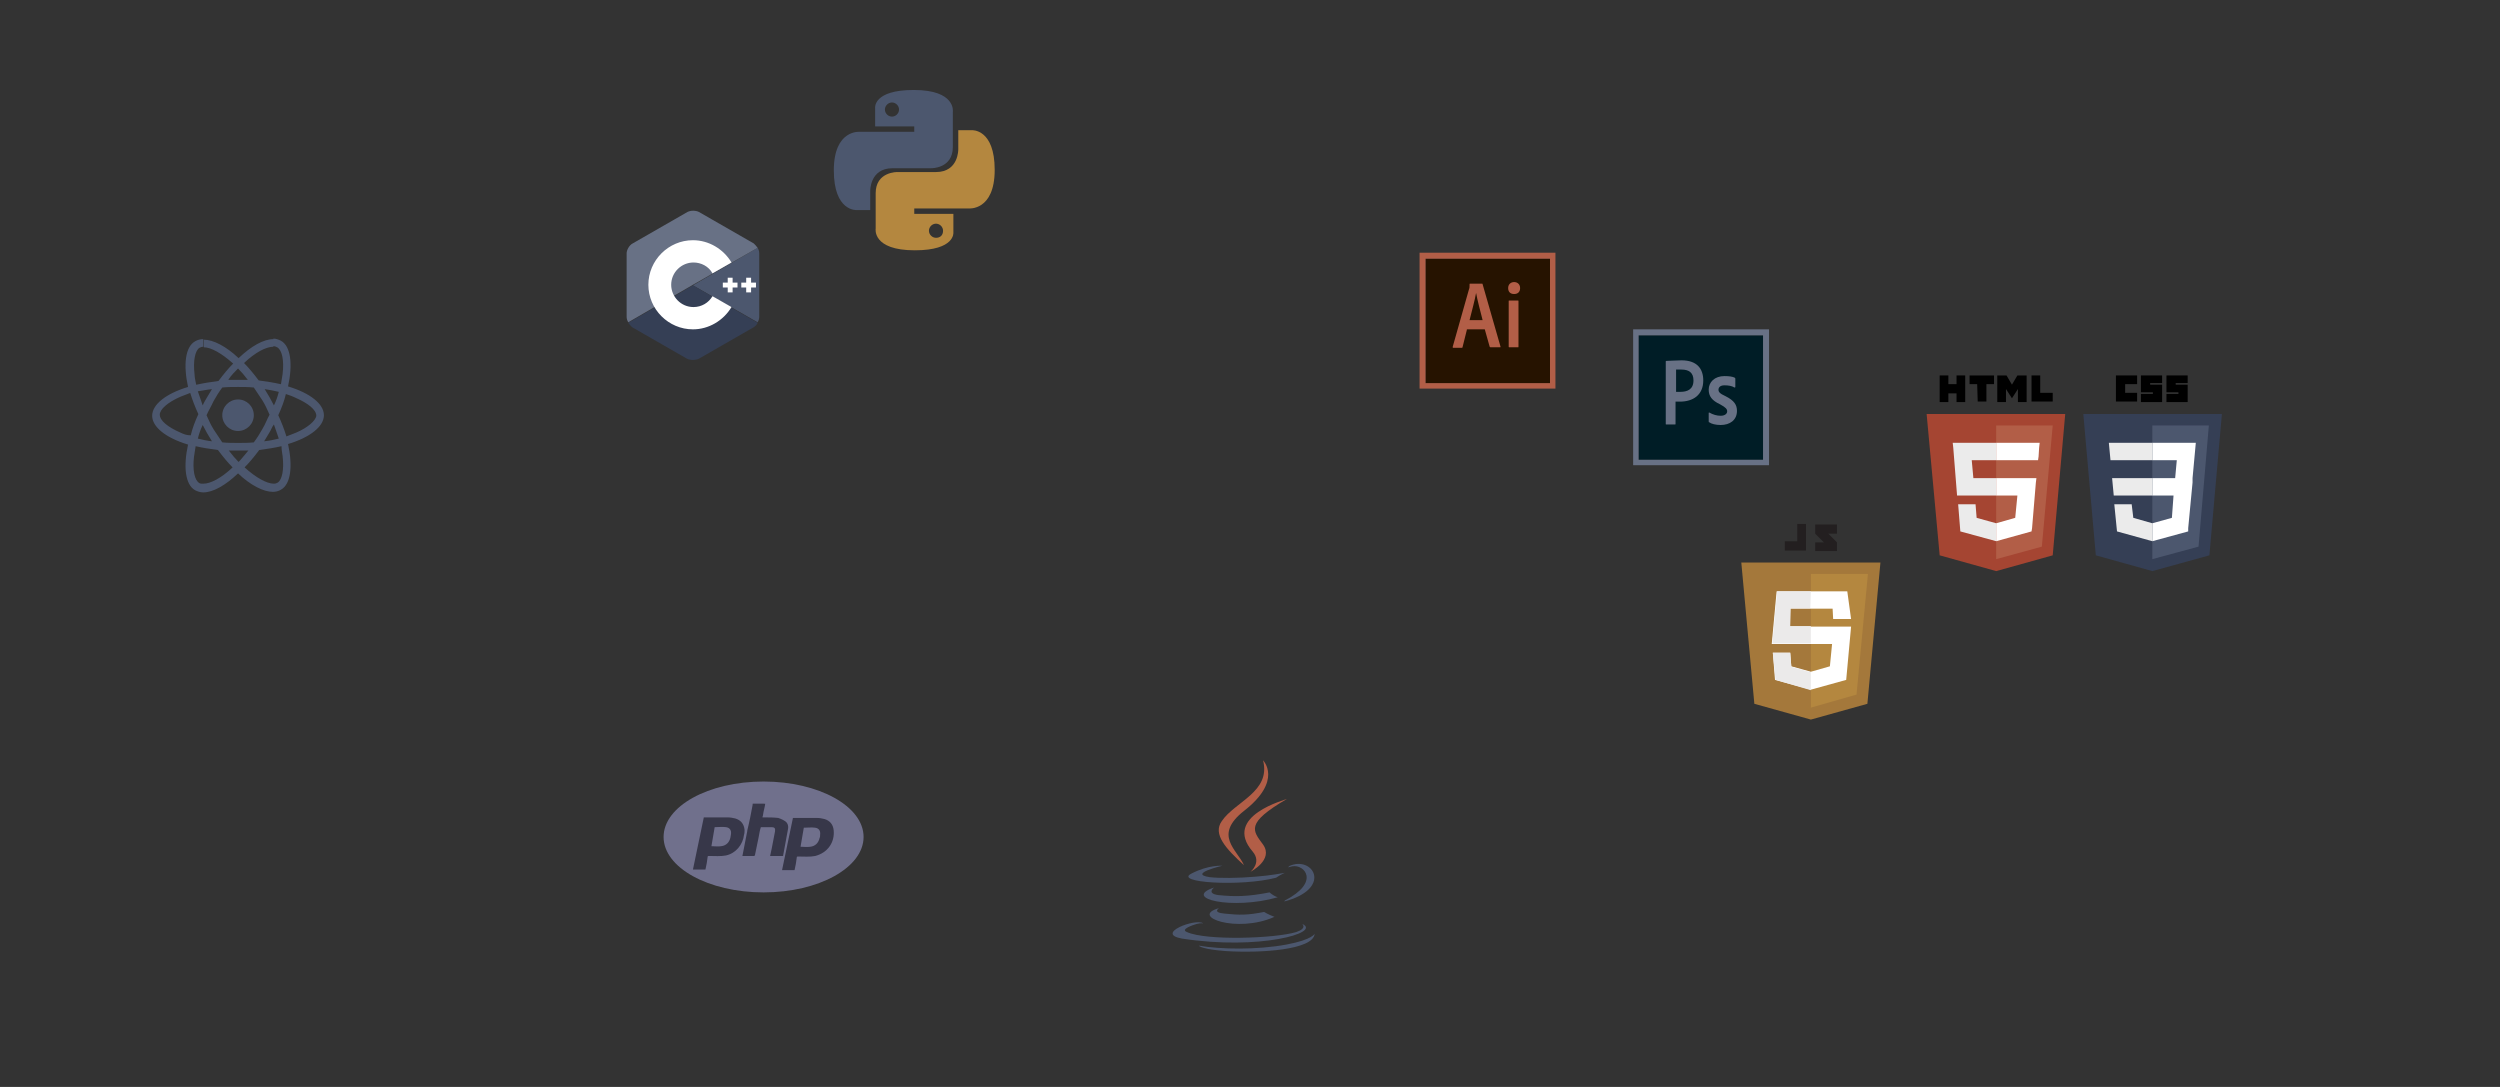 <?xml version="1.0" encoding="utf-8"?>
<!-- Generator: Adobe Illustrator 21.1.0, SVG Export Plug-In . SVG Version: 6.00 Build 0)  -->
<svg version="1.1" id="Layer_1" xmlns="http://www.w3.org/2000/svg" xmlns:xlink="http://www.w3.org/1999/xlink" x="0px" y="0px"
	 viewBox="0 0 460 200" style="enable-background:new 0 0 460 200;" xml:space="preserve">
<rect x="0" y="0" width="460" height="200" fill="#333333" stroke="none"/>
<style type="text/css">
	.st0{fill:#4C576E;}
	.st1{fill:#B25E47;}
	.st2{fill:#70708C;}
	.st3{fill:#373749;}
	.st4{fill:#B4873F;}
	.st5{fill:#261300;}
	.st6{fill:#001D26;}
	.st7{fill:#687185;}
	.st8{fill:#353F55;}
	.st9{fill:#EBEBEB;}
	.st10{fill:#FFFFFF;}
	.st11{fill:#A54532;}
	.st12{fill:#A4783B;}
	.st13{fill:#EBEAEA;}
	.st14{fill:#231F20;}
</style>
<g>
	<path class="st0" d="M224.3,167.1c0,0-1.3,0.8,1,1c2.8,0.3,4.2,0.3,7.3-0.3c0,0,0.8,0.5,1.9,0.9
		C227.6,171.8,218.8,168.6,224.3,167.1"/>
	<path class="st0" d="M223.4,163.3c0,0-1.5,1.1,0.8,1.4c3,0.3,5.3,0.3,9.4-0.5c0,0,0.6,0.6,1.5,0.9
		C226.7,167.5,217.4,165.3,223.4,163.3"/>
	<path class="st1" d="M230.5,156.7c1.7,2-0.4,3.7-0.4,3.7s4.3-2.2,2.3-5c-1.9-2.6-3.3-3.9,4.4-8.4
		C236.8,147.1,224.8,150.1,230.5,156.7"/>
	<path class="st0" d="M239.6,170c0,0,1,0.8-1.1,1.5c-4,1.2-16.6,1.6-20.1,0c-1.3-0.5,1.1-1.3,1.8-1.5c0.8-0.2,1.2-0.1,1.2-0.1
		c-1.4-1-9,1.9-3.9,2.8C231.7,174.9,243.3,171.6,239.6,170"/>
	<path class="st0" d="M224.9,159.3c0,0-6.4,1.5-2.3,2.1c1.7,0.2,5.2,0.2,8.5-0.1c2.7-0.2,5.3-0.7,5.3-0.7s-0.9,0.4-1.6,0.9
		c-6.5,1.7-19.1,0.9-15.5-0.8C222.4,159.1,224.9,159.3,224.9,159.3"/>
	<path class="st0" d="M236.4,165.7c6.6-3.4,3.6-6.7,1.4-6.3c-0.5,0.1-0.8,0.2-0.8,0.2s0.2-0.3,0.6-0.4c4.2-1.5,7.5,4.4-1.4,6.7
		C236.3,165.9,236.4,165.8,236.4,165.7"/>
	<path class="st1" d="M232.4,139.9c0,0,3.7,3.7-3.5,9.3c-5.7,4.5-1.3,7.1,0,10c-3.3-3-5.8-5.7-4.1-8.1
		C227.2,147.5,233.9,145.7,232.4,139.9"/>
	<path class="st0" d="M225.6,175c6.3,0.4,16.1-0.2,16.3-3.2c0,0-0.4,1.1-5.2,2c-5.4,1-12.1,0.9-16.1,0.2
		C220.6,174.1,221.4,174.7,225.6,175"/>
</g>
<g>
	<ellipse class="st2" cx="140.5" cy="154" rx="18.4" ry="10.2"/>
	<g>
		<g>
			<g>
				<path class="st3" d="M137,152.7c-0.1-1.1-0.7-1.8-1.7-2.1c-0.4-0.1-0.9-0.2-1.4-0.2c-1.5,0-2.9,0-4.4,0c-0.7,3.2-1.3,6.4-2,9.6
					c0.8,0,1.6,0,2.3,0c0.2-0.8,0.3-1.5,0.4-2.3c0-0.2,0.1-0.2,0.3-0.2c1,0,2.1,0.1,3.1-0.1c1.8-0.4,3.1-2,3.3-3.8
					C137,153.3,137,153,137,152.7z M134.5,153.5c0,0.2-0.1,0.4-0.1,0.6c-0.2,0.9-0.8,1.5-1.7,1.6c-0.6,0.1-1.2,0-1.8,0l0,0l0,0
					c0.2-1.1,0.4-2.3,0.6-3.5c0.7,0,1.4-0.1,2.1,0C134.3,152.3,134.6,152.8,134.5,153.5L134.5,153.5L134.5,153.5z"/>
			</g>
		</g>
		<g>
			<path class="st3" d="M140.8,147.9c-0.8,0-1.5,0-2.3,0c0,0,0,0,0,0.1C139.3,148,140,148,140.8,147.9L140.8,147.9z"/>
			<path class="st3" d="M138.9,157.4c0.2-1.1,0.5-2.3,0.7-3.4c0.1-0.6,0.2-1.2,0.4-1.8c0.7,0,1.3,0,2,0c0.5,0,0.7,0.2,0.6,0.8
				c-0.2,1-0.4,2.1-0.6,3.1c-0.1,0.5-0.2,0.9-0.3,1.4c0.8,0,1.6,0,2.4,0c0-0.1,0-0.1,0-0.1c0.3-1.6,0.6-3.3,0.9-4.9
				c0.1-0.6-0.1-1.2-0.7-1.5c-0.3-0.2-0.8-0.4-1.1-0.5c-0.9-0.1-1.7-0.1-2.6-0.1c-0.1,0-0.2,0-0.3,0c0-0.2,0.1-0.3,0.1-0.5
				c0.1-0.7,0.3-1.3,0.4-2c-0.8,0-1.5,0-2.3,0v0.1c-0.3,1.6-0.6,3.2-1,4.8v0.1l-0.9,4.6c0.7,0,1.4,0,2.1,0
				C138.8,157.5,138.9,157.4,138.9,157.4z"/>
			<path class="st3" d="M153.4,152.8c-0.1-1.1-0.7-1.8-1.7-2.1c-0.4-0.1-0.9-0.2-1.4-0.2c-1.5,0-2.9,0-4.4,0c-0.7,3.2-1.3,6.4-2,9.6
				c0.8,0,1.6,0,2.3,0c0.2-0.8,0.3-1.5,0.4-2.3c0-0.2,0.1-0.2,0.3-0.2c1,0,2.1,0.1,3.1-0.1C152.3,156.9,153.6,155,153.4,152.8z
				 M150.8,154.2c-0.2,0.9-0.8,1.5-1.7,1.6c-0.6,0.1-1.2,0-1.8,0c0.2-1.1,0.4-2.3,0.6-3.5c0.7,0,1.4-0.1,2.1,0
				c0.7,0.1,1,0.6,0.9,1.3C150.9,153.8,150.9,154,150.8,154.2z"/>
		</g>
	</g>
</g>
<g id="g1894" transform="translate(428.423,184.256)">
	<path id="path8615" class="st0" d="M-260.3-167.7c-7.5,0-7.1,3.3-7.1,3.3v3.4h7.2v1h-10c0,0-4.8-0.5-4.8,7.1s4.2,7.3,4.2,7.3h2.5
		v-3.5c0,0-0.1-4.2,4.1-4.2s7.1,0,7.1,0s4,0.1,4-3.9s0-6.5,0-6.5S-252.5-167.7-260.3-167.7z M-264.3-165.4c0.7,0,1.3,0.6,1.3,1.3
		s-0.6,1.3-1.3,1.3c-0.7,0-1.3-0.6-1.3-1.3S-265-165.4-264.3-165.4z"/>
	<path id="path8620" class="st4" d="M-260.1-138.2c7.5,0,7.1-3.3,7.1-3.3v-3.4h-7.2v-1h10c0,0,4.8,0.5,4.8-7.1s-4.2-7.3-4.2-7.3
		h-2.5v3.5c0,0,0.1,4.2-4.1,4.2c-4.2,0-7.1,0-7.1,0s-4-0.1-4,3.9c0,3.9,0,6.5,0,6.5S-268-138.2-260.1-138.2z M-256.2-140.5
		c-0.7,0-1.3-0.6-1.3-1.3s0.6-1.3,1.3-1.3c0.7,0,1.3,0.6,1.3,1.3C-254.9-141-255.4-140.5-256.2-140.5z"/>
</g>
<g>
	<path class="st5" d="M262.3,47.6h22.9v22.9h-22.9V47.6z"/>
	<path class="st1" d="M261.2,46.5v25h25v-25H261.2z M262.3,47.6h22.9v22.9h-22.9V47.6z"/>
	<path class="st1" d="M269.9,60.7l-0.8,3.2c0,0.1-0.1,0.1-0.2,0.1h-1.5c-0.1,0-0.1,0-0.1-0.2l3-10.6c0.1-0.2,0.1-0.4,0.1-0.9
		c0-0.1,0-0.1,0.1-0.1h2.2c0.1,0,0.1,0,0.1,0.1l3.3,11.5c0,0.1,0,0.1-0.1,0.1h-1.7c-0.1,0-0.1,0-0.2-0.1l-0.9-3.2h-3.3V60.7z
		 M272.8,58.9c-0.3-1.2-1-3.8-1.2-5l0,0c-0.2,1.2-0.8,3.4-1.2,5H272.8z M277.5,53c0-0.7,0.5-1.1,1.1-1.1s1.1,0.4,1.1,1.1
		c0,0.7-0.4,1.1-1.1,1.1S277.5,53.7,277.5,53L277.5,53z M277.6,55.4c0-0.1,0-0.1,0.1-0.1h1.6c0.1,0,0.1,0,0.1,0.1v8.4
		c0,0.1,0,0.1-0.1,0.1h-1.6c-0.1,0-0.1-0.1-0.1-0.1V55.4L277.6,55.4z"/>
</g>
<g>
	<path class="st6" d="M301.5,61.7h22.9v22.9h-22.9V61.7z"/>
	<path class="st7" d="M300.5,60.6v25h25v-25H300.5z M301.5,61.7h22.9v22.9h-22.9V61.7z M306.5,66.5c0-0.1,0.1-0.1,0.2-0.1
		c0.7,0,1.7-0.1,2.7-0.1c2.9,0,4,1.6,4,3.7c0,2.7-1.9,3.9-4.3,3.9c-0.4,0-0.5,0-0.8,0V78c0,0.1,0,0.1-0.1,0.1h-1.6
		c-0.1,0-0.1,0-0.1-0.1L306.5,66.5L306.5,66.5z M308.4,72.1c0.2,0,0.4,0,0.8,0c1.2,0,2.4-0.4,2.4-2.1c0-1.4-0.8-2-2.2-2
		c-0.4,0-0.8,0-1,0L308.4,72.1L308.4,72.1z M317.3,70.9c-0.8,0-1.1,0.4-1.1,0.8c0,0.4,0.2,0.7,1.3,1.2c1.6,0.8,2.1,1.6,2.1,2.7
		c0,1.7-1.3,2.6-3,2.6c-0.9,0-1.7-0.2-2.1-0.5c-0.1,0-0.1-0.1-0.1-0.2V76c0-0.1,0.1-0.1,0.1-0.1c0.7,0.4,1.4,0.6,2.1,0.6
		c0.8,0,1.2-0.4,1.2-0.8c0-0.4-0.2-0.7-1.3-1.3c-1.5-0.7-2.1-1.5-2.1-2.7c0-1.4,1.1-2.5,2.9-2.5c0.9,0,1.5,0.1,1.9,0.3
		c0.1,0.1,0.1,0.1,0.1,0.2v1.5c0,0.1-0.1,0.1-0.2,0.1C318.7,71,318,70.9,317.3,70.9L317.3,70.9z"/>
</g>
<g>
	<path class="st0" d="M59.6,76.4c0-2.1-2.6-4.1-6.6-5.3c0.9-4.1,0.5-7.4-1.3-8.4c-0.4-0.2-0.9-0.4-1.4-0.4v1.4
		c0.3,0,0.5,0.1,0.7,0.2c0.9,0.5,1.3,2.4,1,4.9c-0.1,0.6-0.2,1.2-0.3,1.9c-1.3-0.3-2.6-0.5-4.1-0.7c-0.9-1.2-1.8-2.3-2.7-3.2
		c2.1-2,4.1-3,5.4-3v-1.4l0,0c-1.8,0-4.1,1.3-6.4,3.5c-2.3-2.2-4.7-3.4-6.4-3.4v1.4c1.3,0,3.3,1.1,5.4,3c-0.9,0.9-1.8,2-2.7,3.2
		c-1.5,0.2-2.8,0.4-4.1,0.7c-0.1-0.6-0.3-1.3-0.3-1.9c-0.3-2.5,0.1-4.4,0.9-4.9c0.2-0.1,0.4-0.2,0.7-0.2v-1.4l0,0
		c-0.5,0-1,0.1-1.5,0.4c-1.8,1-2.2,4.3-1.3,8.4c-4,1.2-6.6,3.2-6.6,5.3c0,2.1,2.6,4.1,6.6,5.3c-0.9,4.1-0.5,7.4,1.3,8.4
		c0.4,0.2,0.9,0.4,1.5,0.4c1.8,0,4.1-1.3,6.4-3.5c2.3,2.2,4.7,3.4,6.4,3.4c0.5,0,1-0.1,1.5-0.4c1.8-1,2.2-4.3,1.3-8.4
		C57,80.5,59.6,78.5,59.6,76.4z M51.3,72.1c-0.2,0.8-0.5,1.7-0.9,2.5c-0.3-0.5-0.5-1-0.8-1.5s-0.6-1-0.9-1.5
		C49.5,71.7,50.4,71.9,51.3,72.1z M48.3,78.9c-0.5,0.9-1,1.7-1.6,2.5c-1,0.1-1.9,0.1-2.9,0.1s-1.9,0-2.9-0.1
		c-0.5-0.8-1.1-1.6-1.6-2.4s-0.9-1.7-1.3-2.6c0.4-0.9,0.9-1.7,1.3-2.6c0.5-0.9,1-1.7,1.6-2.5c1-0.1,1.9-0.1,2.9-0.1s1.9,0,2.9,0.1
		c0.5,0.8,1.1,1.6,1.6,2.4s0.9,1.7,1.3,2.6C49.1,77.2,48.8,78.1,48.3,78.9z M50.4,78.1c0.3,0.9,0.6,1.7,0.9,2.6
		c-0.8,0.2-1.7,0.4-2.7,0.5c0.3-0.5,0.6-1,0.9-1.5C49.9,79.1,50,78.6,50.4,78.1z M43.9,85c-0.6-0.6-1.2-1.3-1.8-2.1
		c0.6,0,1.2,0,1.8,0s1.2,0,1.8,0C45,83.7,44.5,84.4,43.9,85z M39,81.2c-0.9-0.1-1.8-0.3-2.6-0.5c0.2-0.8,0.5-1.7,0.9-2.5
		c0.3,0.5,0.5,1,0.8,1.5C38.4,80.2,38.7,80.7,39,81.2z M43.8,67.8c0.6,0.6,1.2,1.3,1.8,2.1c-0.6,0-1.2,0-1.8,0s-1.2,0-1.8,0
		C42.5,69.1,43.2,68.4,43.8,67.8z M39,71.6c-0.3,0.5-0.6,1-0.9,1.5c-0.3,0.5-0.6,1-0.8,1.5c-0.3-0.9-0.6-1.7-0.9-2.6
		C37.2,71.9,38,71.7,39,71.6z M33.2,79.6c-2.3-1-3.8-2.2-3.8-3.3c0-1,1.5-2.3,3.8-3.3c0.6-0.2,1.2-0.5,1.8-0.7
		c0.4,1.3,0.9,2.6,1.5,3.9c-0.6,1.3-1.1,2.6-1.4,3.9C34.4,80.1,33.8,79.9,33.2,79.6z M36.7,88.9c-0.9-0.5-1.3-2.4-1-4.9
		c0.1-0.6,0.2-1.2,0.3-1.9c1.3,0.3,2.6,0.5,4.1,0.7c0.9,1.2,1.8,2.3,2.7,3.2c-2.1,2-4.1,3-5.4,3C37,89,36.9,89,36.7,88.9z M52,83.9
		c0.3,2.5-0.1,4.4-0.9,4.9c-0.2,0.1-0.4,0.2-0.7,0.2c-1.3,0-3.3-1.1-5.4-3c0.9-0.9,1.8-2,2.7-3.2c1.5-0.2,2.8-0.4,4.1-0.7
		C51.8,82.7,51.9,83.3,52,83.9z M54.5,79.6c-0.6,0.2-1.2,0.5-1.8,0.7c-0.4-1.3-0.9-2.6-1.5-3.9c0.6-1.3,1.1-2.6,1.4-3.9
		c0.6,0.2,1.2,0.4,1.8,0.7c2.3,1,3.8,2.2,3.8,3.3C58.1,77.4,56.6,78.7,54.5,79.6z"/>
	<path class="st0" d="M37.4,62.3L37.4,62.3L37.4,62.3z"/>
	<circle class="st0" cx="43.8" cy="76.4" r="2.9"/>
	<path class="st0" d="M50.3,62.3L50.3,62.3L50.3,62.3z"/>
</g>
<g id="g3013" transform="translate(95.429,270.181)">
	<polygon id="polygon2989" class="st8" points="300.6,-165.1 290.2,-168 287.9,-194 313.4,-194 311.1,-168 	"/>
	<polygon id="polygon2991" class="st0" points="309.1,-169.6 311,-191.9 300.6,-191.9 300.6,-167.3 	"/>
	<polygon id="polygon2993" class="st9" points="293.2,-182.2 293.5,-179 300.6,-179 300.6,-182.2 	"/>
	<polygon id="polygon2995" class="st9" points="292.6,-188.7 292.9,-185.5 300.6,-185.5 300.6,-188.7 300.6,-188.7 	"/>
	<polygon id="polygon2997" class="st9" points="300.6,-173.9 300.6,-173.9 297.1,-174.9 296.8,-177.4 295.1,-177.4 293.6,-177.4 
		294.1,-172.4 300.6,-170.6 300.6,-170.6 	"/>
	<path id="path2999" d="M293.9-201.1h3.9v1.6h-2.2v1.6h2.2v1.6h-3.9V-201.1z"/>
	<path id="path3001" d="M298.5-201.1h3.9v1.4h-2.2v0.3h2.2v3.2h-3.9v-1.5h2.2v-0.3h-2.2V-201.1z"/>
	<path id="path3003" d="M303.2-201.1h3.9v1.4h-2.2v0.3h2.2v3.2h-3.9v-1.5h2.2v-0.3h-2.2V-201.1z"/>
	<polygon id="polygon3005" class="st10" points="308,-182.2 308.6,-188.7 300.6,-188.7 300.6,-185.5 305.1,-185.5 304.8,-182.2 
		300.6,-182.2 300.6,-179 304.5,-179 304.2,-174.9 300.6,-173.9 300.6,-170.6 307.2,-172.4 307.2,-173 308,-181.4 	"/>
</g>
<g id="g3054" transform="translate(524,270.181)">
	<polygon id="polygon3028" class="st11" points="-144,-194 -146.3,-168 -156.7,-165.1 -167.1,-168 -169.5,-194 	"/>
	<polygon id="polygon3030" class="st1" points="-156.7,-167.3 -148.3,-169.6 -146.3,-191.9 -156.7,-191.9 	"/>
	<polygon id="polygon3032" class="st9" points="-161.2,-185.5 -156.7,-185.5 -156.7,-188.7 -156.7,-188.7 -164.7,-188.7 
		-164.6,-187.8 -163.9,-179 -156.7,-179 -156.7,-182.2 -160.9,-182.2 	"/>
	<polygon id="polygon3034" class="st9" points="-160.5,-177.4 -162.2,-177.4 -163.7,-177.4 -163.3,-172.4 -156.7,-170.6 
		-156.7,-170.6 -156.7,-173.9 -156.7,-173.9 -160.3,-174.9 	"/>
	<path id="path3036" d="M-167.1-201.1h1.6v1.6h1.5v-1.6h1.6v4.9h-1.6v-1.6h-1.5v1.6h-1.6V-201.1L-167.1-201.1z"/>
	<path id="path3038" d="M-160.2-199.5h-1.4v-1.6h4.5v1.6h-1.4v3.2h-1.6L-160.2-199.5L-160.2-199.5z"/>
	<path id="path3040" d="M-156.5-201.1h1.7l1,1.7l1-1.7h1.7v4.9h-1.6v-2.4l-1.1,1.7l0,0l-1.1-1.7v2.4h-1.6L-156.5-201.1L-156.5-201.1
		z"/>
	<path id="path3042" d="M-150.2-201.1h1.6v3.2h2.3v1.6h-3.9L-150.2-201.1L-150.2-201.1z"/>
	<polygon id="polygon3044" class="st10" points="-156.7,-179 -152.8,-179 -153.2,-174.9 -156.7,-173.9 -156.7,-170.6 -150.2,-172.4 
		-150.1,-173 -149.4,-181.4 -149.3,-182.2 -150.2,-182.2 -156.7,-182.2 	"/>
	<polygon id="polygon3046" class="st10" points="-156.7,-185.5 -156.7,-185.5 -149,-185.5 -149,-185.5 -149,-185.5 -148.9,-186.2 
		-148.8,-187.8 -148.7,-188.7 -156.7,-188.7 -156.7,-186.7 	"/>
</g>
<g>
	<polygon class="st12" points="346,103.5 333.2,103.5 333.2,103.5 320.4,103.5 322.8,129.5 333.2,132.4 333.2,132.4 333.2,132.4 
		333.2,132.4 333.2,132.4 343.6,129.5 	"/>
	<polygon class="st4" points="333.2,105.6 333.2,130.2 333.2,130.2 341.6,127.8 343.7,105.6 	"/>
	<polygon class="st10" points="339.9,108.8 326.9,108.8 326,118.5 326.1,118.5 337.1,118.5 336.7,122.6 333.2,123.6 329.6,122.6 
		329.4,120.1 326.2,120.1 326.6,125.1 333.2,126.9 339.7,125.1 340.6,115.3 329,115.3 329.1,112 337.2,112 337.3,113.9 340.6,113.9 
			"/>
	<g>
		<path class="st13" d="M333.2,108.8H327l-0.9,9.7v-0.1h7.1v-3.2h-3.8l0.1-3.3h3.6L333.2,108.8L333.2,108.8z M329.4,120.1h-3.2
			l0.5,5l6.5,1.9v-3.3l-3.6-1L329.4,120.1z"/>
	</g>
	<g>
		<polygon class="st14" points="330.7,99.6 328.4,99.6 328.4,101.3 330.7,101.3 331.9,101.3 332.3,101.3 332.3,96.4 330.7,96.4 		
			"/>
		<path class="st14" d="M338,96.5h-4c0,0,0,0.9,0,1.7c0.5,0.5,0.8,0.8,1.6,1.6c-0.4,0-1.6,0-1.6,0v1.6h4v-1.6l-1.6-1.6h1.6V96.5z"/>
	</g>
</g>
<g>
	<path class="st0" d="M139.4,59.3c0.2-0.3,0.3-0.7,0.3-1V46.6c0-0.3-0.1-0.7-0.3-1l-11.9,6.9L139.4,59.3z"/>
	<path class="st8" d="M128.6,66l10.1-5.8c0.3-0.2,0.6-0.5,0.7-0.8l-11.9-6.9l-11.9,6.9c0.2,0.3,0.5,0.6,0.7,0.8l10.1,5.8
		C127,66.3,128,66.3,128.6,66z"/>
	<path class="st7" d="M139.4,45.6c-0.2-0.3-0.5-0.6-0.7-0.8l-10.1-5.8c-0.6-0.3-1.5-0.3-2.1,0l-10.1,5.8c-0.6,0.3-1.1,1.2-1.1,1.8
		v11.7c0,0.3,0.1,0.7,0.3,1l11.9-6.9L139.4,45.6z"/>
	<g>
		<path class="st10" d="M127.5,60.6c-4.5,0-8.2-3.7-8.2-8.2s3.7-8.2,8.2-8.2c2.9,0,5.6,1.6,7.1,4.1l-3.5,2c-0.7-1.3-2.1-2-3.5-2
			c-2.2,0-4.1,1.8-4.1,4.1c0,2.2,1.8,4.1,4.1,4.1c1.5,0,2.8-0.8,3.5-2l3.5,2C133.1,59,130.4,60.6,127.5,60.6z"/>
	</g>
	<g>
		<polygon class="st10" points="135.7,52 134.8,52 134.8,51.1 133.9,51.1 133.9,52 133,52 133,52.9 133.9,52.9 133.9,53.8 
			134.8,53.8 134.8,52.9 135.7,52.9 		"/>
	</g>
	<g>
		<polygon class="st10" points="139.1,52 138.2,52 138.2,51.1 137.3,51.1 137.3,52 136.4,52 136.4,52.9 137.3,52.9 137.3,53.8 
			138.2,53.8 138.2,52.9 139.1,52.9 		"/>
	</g>
</g>
</svg>

